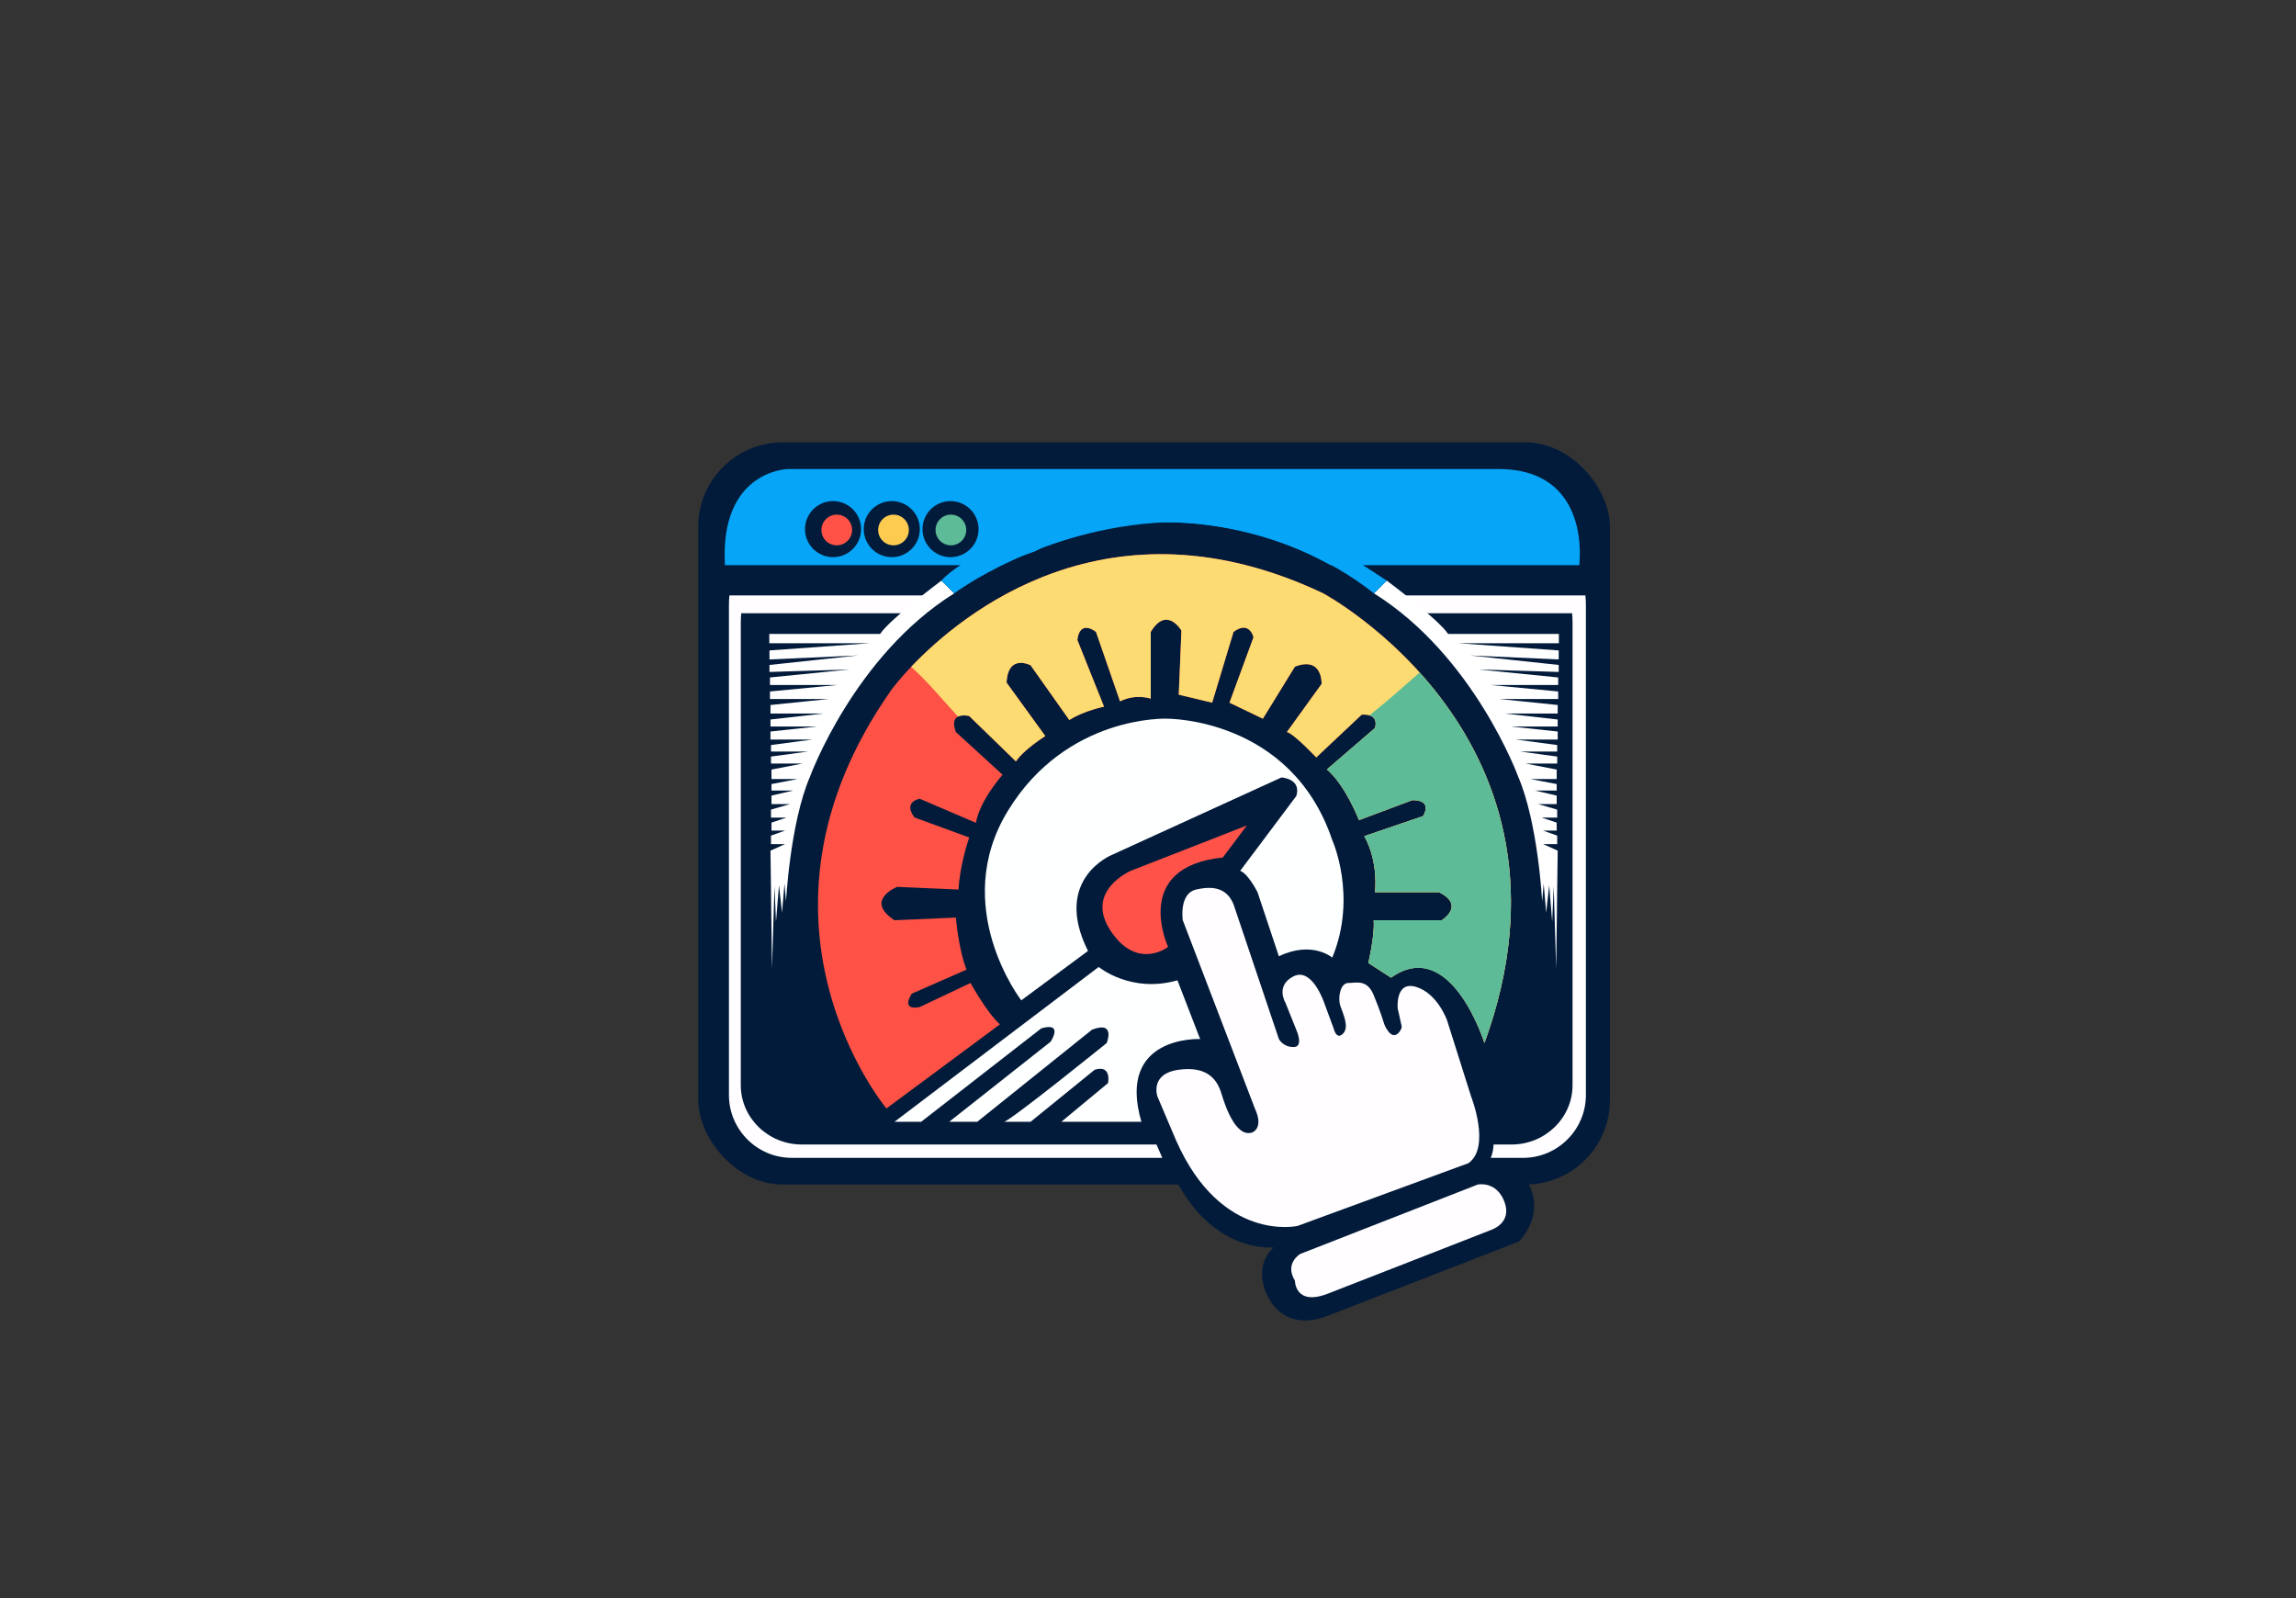 <?xml version="1.0" encoding="UTF-8"?>
<svg id="Layer_1" data-name="Layer 1" xmlns="http://www.w3.org/2000/svg" viewBox="0 0 985.89 686.334">
  <rect x="0" y="0" width="985.89" height="686.334" fill="#333333" stroke="none"/>
  <defs>
    <style>
      .cls-1 {
        fill: #fffdff;
      }

      .cls-1, .cls-2, .cls-3, .cls-4, .cls-5, .cls-6, .cls-7, .cls-8, .cls-9, .cls-10 {
        stroke-width: 0px;
      }

      .cls-2 {
        fill: #5dbb97;
      }

      .cls-3 {
        fill: #021b3a;
      }

      .cls-4 {
        fill: #fe5246;
      }

      .cls-5 {
        fill: #fdcb50;
      }

      .cls-6 {
        fill: #fff;
      }

      .cls-7 {
        fill: #ff534a;
      }

      .cls-8 {
        fill: #feffff;
      }

      .cls-9 {
        fill: #06a5f7;
      }

      .cls-10 {
        fill: #fcdb72;
      }
    </style>
  </defs>
  <path class="cls-3" d="m504.296,505.2s12.896,30.951,42.558,30.521c0,0-7.738,6.018-3.869,17.625,0,0,5.588,20.634,28.372,11.177l80.817-31.381s13.326-12.896,2.149-27.942l-39.979-22.784-110.049,22.784Z"/>
  <rect class="cls-3" x="299.817" y="189.955" width="391.477" height="318.684" rx="36.235" ry="36.235"/>
  <path class="cls-1" d="m496.927,492.215c-.114-.258-.234-.514-.349-.771h-152.34c-14.381,0-26.147-11.451-26.147-25.446v-198.698c0-1.342.072-2.668.201-3.979h75.158c.39-.376.777-.755,1.176-1.126,2.166-2.332,4.426-4.501,6.772-6.526h-88.191c-.133,1.387-.207,2.791-.207,4.212v210.354c0,14.817,12.123,26.939,26.939,26.939h159.151c-.74-1.644-1.437-3.308-2.164-4.961Z"/>
  <path class="cls-1" d="m680.77,255.67h-84.187c.353.317.708.632,1.058.953,2.31,2.121,4.467,4.362,6.493,6.698h70.91c.129,1.311.201,2.637.201,3.979v198.698c0,13.996-11.766,25.446-26.147,25.446h-7.768c-.054,1.973-.455,3.93-1.207,5.732h13.914c14.817,0,26.939-12.123,26.939-26.939v-210.354c0-1.421-.074-2.825-.207-4.212Z"/>
  <path class="cls-9" d="m642.574,201.418h-304.355s-29.232.573-26.939,41.268h118.468c4.631-2.266,9.442-4.225,14.446-5.853,17.394-9.138,36.138-13.328,56.233-12.57,25.314.079,48.969,6.232,70.977,18.423h106.707s5.732-41.842-35.537-41.268Zm-284.867,37.829c-6.648,0-12.037-5.389-12.037-12.037s5.389-12.037,12.037-12.037,12.037,5.389,12.037,12.037-5.389,12.037-12.037,12.037Zm25.22,0c-6.648,0-12.037-5.389-12.037-12.037s5.389-12.037,12.037-12.037,12.037,5.389,12.037,12.037-5.389,12.037-12.037,12.037Zm25.22,0c-6.648,0-12.037-5.389-12.037-12.037s5.389-12.037,12.037-12.037,12.037,5.389,12.037,12.037-5.389,12.037-12.037,12.037Z"/>
  <circle class="cls-4" cx="359.304" cy="227.574" r="6.591"/>
  <circle class="cls-5" cx="383.664" cy="227.574" r="6.591"/>
  <circle class="cls-2" cx="408.311" cy="227.574" r="6.591"/>
  <path class="cls-1" d="m557.172,526.407s-32.671,7.451-52.159-36.683l-8.024-18.915s-3.439-9.744,9.171-11.463c12.61-1.72,16.622,4.585,18.342,10.317,1.72,5.732,6.305,18.915,13.183,16.622,0,0,5.159-1.72,1.146-10.317l-30.951-80.817s-1.72-11.463,5.732-13.183c7.451-1.72,13.183-.573,16.049,6.305l19.488,57.89s1.72,3.439,6.305,3.439,1.146-7.451,1.146-7.451l-4.585-11.463s-4.585-7.451,3.439-11.463c8.024-4.012,13.183,11.463,13.183,11.463l4.012,10.89s1.146,5.159,4.012,2.293c2.866-2.866,0-8.598-1.146-12.037s0-9.744,3.439-9.744,8.024-1.72,10.89,5.159c2.866,6.878,4.585,12.61,4.585,12.61,0,0,2.866,7.451,6.305,3.439s-.573-10.317-.573-10.317c0,0-1.146-12.037,8.024-9.171,9.171,2.866,13.183,14.329,13.183,14.329l10.317,32.671s8.598,21.781-1.146,28.659l-73.366,26.939Z"/>
  <path class="cls-1" d="m634.55,508.639l-76.232,29.805s-6.878,4.012-2.293,11.463c0,0,0,10.89,13.756,5.732,4.293-1.61,70.5-27.512,70.5-27.512,0,0,9.171-2.866,5.732-12.037-3.439-9.171-11.463-7.451-11.463-7.451Z"/>
  <path class="cls-7" d="m501.574,406.614s-16.049-34.39,23.5-38.403l10.317-13.756-49.866,19.488s-20.061,8.598-8.598,25.793c11.463,17.195,24.646,6.878,24.646,6.878Z"/>
  <g>
    <path class="cls-8" d="m572.074,360.761c-17.768-52.732-71.073-52.159-71.073-52.159,0,0-42.988-1.719-68.208,39.549-25.22,41.268,5.732,81.391,5.732,81.391l28.659-21.207c-15.476-30.951,10.317-41.268,10.317-41.268l72.793-33.244c9.171,1.146,6.305,8.024,6.305,8.024l-24.073,32.098c3.439,1.146,7.451,9.171,7.451,9.171l9.171,27.512c14.329-6.878,22.927.573,22.927.573,10.89-26.366,0-50.439,0-50.439Z"/>
    <path class="cls-8" d="m471.769,415.212l-87.695,66.488h11.463l51.586-40.122c9.744-2.866,4.012,5.732,4.012,5.732l-43.561,34.39h12.037l49.293-39.549c10.317-4.012,6.305,5.732,6.305,5.732,0,0-41.842,33.817-44.134,33.817h11.463l27.512-22.354c7.451-2.293,5.732,5.732,5.732,5.732l-20.061,16.622h34.39c-10.89-37.256,25.22-35.537,25.22-35.537l-9.744-25.22c-20.061,5.732-33.817-5.732-33.817-5.732Z"/>
  </g>
  <g>
    <path class="cls-4" d="m429.354,439.858l-48.72,36.11s-67.634-80.817,2.293-179.976c0,0,69.927-95.72,185.135-41.268,0,0,116.927,62.476,69.354,193.159,0,0-14.759-46.714-40.122-28.085l-9.744-6.305s2.866-12.037,2.293-18.342h29.232s10.317-6.305-1.146-12.037h-27.512s1.72-12.61-4.585-24.073l25.22-8.598s4.585-6.878-4.585-6.878l-22.927,8.598s-5.732-14.902-13.756-21.781l20.634-17.768s2.293-6.305-5.732-5.732l-19.488,18.342s-9.744-10.317-12.61-10.89l14.902-20.634s.573-12.037-11.463-7.451l-13.756,22.354-14.329-6.878,10.317-28.085s-1.72-7.451-8.598-2.293l-9.171,30.378-14.329-3.439,1.146-27.512s-6.305-10.89-13.183.573v28.659s-6.305-2.293-13.183,1.146l-10.317-29.805s-6.878-5.732-8.024,3.439l11.463,28.659s-8.598,1.72-14.902,5.732l-16.622-23.5s-9.744-5.159-10.317,7.451l16.622,22.927s-9.171,5.732-12.61,10.89l-20.061-19.488s-9.171-2.293-5.732,6.878l20.061,18.342s-9.744,10.89-11.463,20.634l-24.073-10.317s-7.451,1.146-2.293,8.024l23.5,8.598s-4.012,11.463-4.585,22.354l-26.366-1.146s-14.329,5.732-1.146,14.329l26.366-1.146s1.146,13.756,4.585,22.354l-23.5,10.317s-5.159,7.451,3.439,5.732l21.781-10.317s6.878,12.61,12.61,17.768Z"/>
    <path class="cls-10" d="m568.062,254.724c-91.978-43.472-155.09,8.77-176.804,31.606,7.195,6.489,13.259,13.914,19.915,21.171.066.072.12.148.185.22,1.927-.986,4.813-.265,4.813-.265l20.061,19.488c3.439-5.159,12.61-10.89,12.61-10.89l-16.622-22.927c.573-12.61,10.317-7.451,10.317-7.451l16.622,23.5c6.305-4.012,14.902-5.732,14.902-5.732l-11.463-28.659c1.146-9.171,8.024-3.439,8.024-3.439l10.317,29.805c6.878-3.439,13.183-1.146,13.183-1.146v-28.659c6.878-11.463,13.183-.573,13.183-.573l-1.146,27.512,14.329,3.439,9.171-30.378c6.878-5.159,8.598,2.293,8.598,2.293l-10.317,28.085,14.329,6.878,13.756-22.354c12.037-4.585,11.463,7.451,11.463,7.451l-14.902,20.634c2.866.573,12.61,10.89,12.61,10.89l19.488-18.342c8.024-.573,5.732,5.732,5.732,5.732l-20.634,17.768c8.024,6.878,13.756,21.781,13.756,21.781l22.927-8.598c9.171,0,4.585,6.878,4.585,6.878l-25.22,8.598c6.305,11.463,4.585,24.073,4.585,24.073h27.512c11.463,5.732,1.146,12.037,1.146,12.037h-29.232c.573,6.305-2.293,18.342-2.293,18.342l9.744,6.305c25.936-18.198,40.122,28.085,40.122,28.085,47.573-130.683-69.354-193.159-69.354-193.159Z"/>
    <path class="cls-2" d="m609.607,288.78c-6.853,5.987-13.618,12.078-20.749,17.737-.288.229-.583.437-.876.649,3.956,1.181,2.434,5.448,2.434,5.448l-20.634,17.768c8.024,6.878,13.756,21.781,13.756,21.781l22.927-8.598c9.171,0,4.585,6.878,4.585,6.878l-25.22,8.598c6.305,11.463,4.585,24.073,4.585,24.073h27.512c11.463,5.732,1.146,12.037,1.146,12.037h-29.232c.573,6.305-2.293,18.342-2.293,18.342l9.744,6.305c25.649-18.055,40.122,28.085,40.122,28.085,27.43-75.351.183-128.011-27.809-159.102Z"/>
  </g>
  <path class="cls-6" d="m377.912,272.205h-47.573v4.012h42.988l-42.916,3.081v3.869l38.044-1.72-38.044,4.084v3.009l34.39-1.075-34.175,3.439v3.224h29.017l-29.017,2.794v3.224h25.363l-25.148,2.579v3.654h22.784l-22.784,2.579v3.009h19.989l-19.989,2.149v3.439h18.055l-17.84,2.364v2.794h15.906l-15.906,2.149v3.009h13.541l-13.326,2.579v4.084h11.177l-11.177,2.149v2.794h9.242l-9.242,2.149v3.654h7.953l-8.168,2.364v3.439h6.663l-6.448,2.149v3.439h5.803l-6.018,2.149v3.654h6.018l-6.233,2.794.645,50.726,1.075-35.465.645,15.261,1.29-15.691,1.29,11.822,1.075-12.467.645,7.738s1.72-33.746,10.317-53.735c0,0,18.915-51.8,61.903-78.668l-5.481-5.481s-22.031,16.443-26.33,22.891Z"/>
  <path class="cls-6" d="m621.797,272.205h47.573v4.012h-42.988s42.916,3.081,42.916,3.081v3.869s-38.044-1.72-38.044-1.72l38.044,4.084v3.009s-34.39-1.075-34.39-1.075l34.175,3.439v3.224h-29.017s29.017,2.794,29.017,2.794v3.224h-25.363s25.148,2.579,25.148,2.579v3.654h-22.784s22.784,2.579,22.784,2.579v3.009h-19.989s19.989,2.149,19.989,2.149v3.439h-18.055s17.84,2.364,17.84,2.364v2.794h-15.906s15.906,2.149,15.906,2.149v3.009h-13.541s13.326,2.579,13.326,2.579v4.084h-11.177s11.177,2.149,11.177,2.149v2.794h-9.242s9.242,2.149,9.242,2.149v3.654h-7.953s8.168,2.364,8.168,2.364v3.439h-6.663s6.448,2.149,6.448,2.149v3.439h-5.803s6.018,2.149,6.018,2.149v3.654h-6.018s6.233,2.794,6.233,2.794l-.645,50.726-1.075-35.465-.645,15.261-1.29-15.691-1.29,11.822-1.075-12.467-.645,7.738s-1.72-33.746-10.317-53.735c0,0-18.915-51.8-61.903-78.668l5.481-5.481s22.031,16.443,26.33,22.891Z"/>
  <path class="cls-9" d="m409.723,254.795s37.4-28.177,90.705-30.532c0,0,48.433-1.924,89.558,30.532l5.481-5.481-48.612-31.704s-45.997-8.168-48.147-7.738-52.015,13.326-52.015,13.326c0,0-35.035,17.41-42.451,26.115l5.481,5.481Z"/>
  <path class="cls-1" d="m600.16,432.98l1.72,7.738,3.726,5.159s4.155-3.439,4.155-5.302-.573-9.744-.573-9.744l-9.027,2.149Z"/>
</svg>